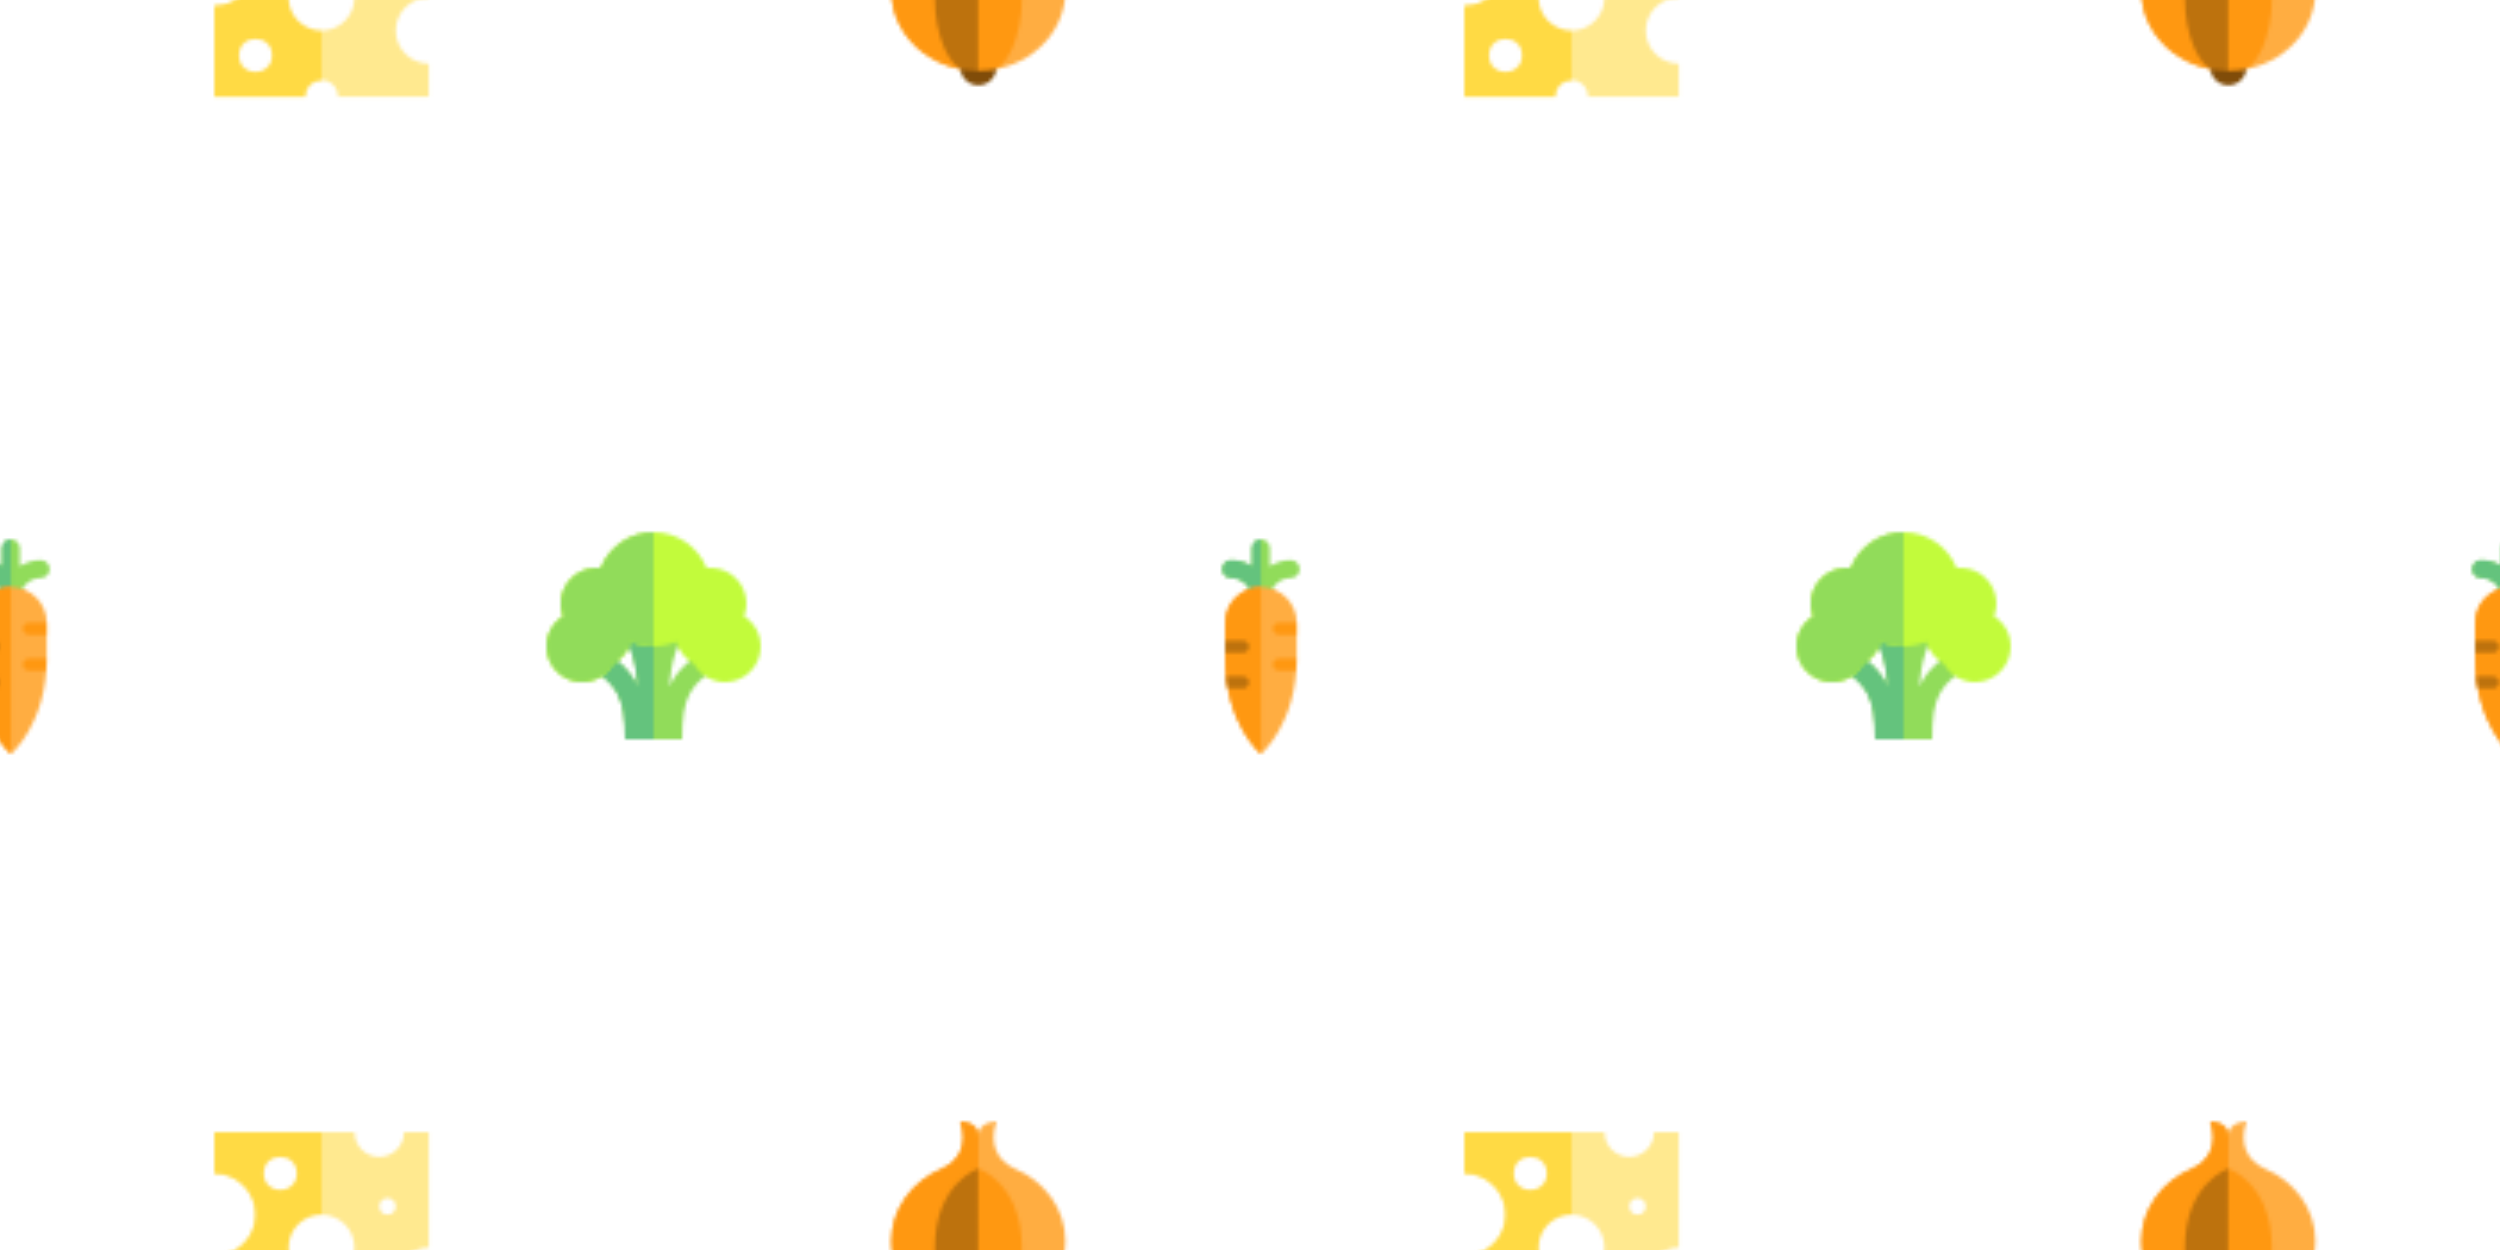 <svg xmlns="http://www.w3.org/2000/svg" xmlns:xlink="http://www.w3.org/1999/xlink" xmlns:fi="http://pattern.flaticon.com/" x="0" y="0" width="700" height="350" viewBox="0 0 700 350"><rect x="0px" y="0px" width="100%" height="100%" opacity="1" fill="#ffffff"/><defs><g transform="matrix(0.203 0 0 0.203 244 314)" id="L1_20"><path d="M197.304,64.896C172.336,53.472,162.533,29.901,172.5,0c0,0-25,0-25,20   c0-20-25-20-25-20c9.967,29.901,0.164,53.472-24.804,64.896C56.282,82.238,27.5,120.536,27.5,165c0,60.752,53.726,110,120,110   c66.273,0,120-49.248,120-110C267.5,120.536,238.719,82.238,197.304,64.896z" id="XMLID_1051_" fill="#ffad41"/><path d="M147.5,20c0-20-25-20-25-20c9.967,29.901,0.164,53.472-24.804,64.896   C56.282,82.238,27.5,120.536,27.5,165c0,60.752,53.726,110,120,110C147.5,213,147.5,36.374,147.5,20z" id="XMLID_1052_" fill="#ff9811"/><path d="M147.5,65c0,0-60,20-60,110c0,25.804,4.846,49.532,12.96,68.294   c10.991,25.409,27.977,37.144,47.04,37.144V65z" id="XMLID_1053_" fill="#bd720d"/><path d="M147.5,65c0,0,60,20,60,110c0,25.804-4.846,49.532-12.961,68.294   c-10.99,25.409-27.977,37.144-47.039,37.144V65z" id="XMLID_1054_" fill="#ff9811"/><path d="M122.639,272.63C123.953,285.201,134.581,295,147.5,295    s23.547-9.799,24.861-22.37c-8.021,1.55-16.337,2.37-24.861,2.37C138.975,275,130.66,274.179,122.639,272.63z" id="XMLID_1056_" fill="#804c09"/></g><g transform="matrix(0.231 0 0 0.231 60 317)" id="L1_21"><path d="M220,180c0-22.094,17.91-40,40-40V0h-30c0,16.568-13.432,30-30,30   s-30-13.432-30-30H0v50c27.614,0,50,22.386,50,50c0,27.613-22.386,50-50,50v110h110c0-11.047,8.955-20,20-20   c11.047,0,20,8.953,20,20h110v-40C237.91,220,220,202.09,220,180z" id="XMLID_1266_" fill="#ffe98f"/><path d="M130,240V0H0v50c27.614,0,50,22.386,50,50c0,27.613-22.386,50-50,50v110h110   C110,248.953,118.955,240,130,240z" id="XMLID_1267_" fill="#ffda44"/><circle cx="50" cy="210" r="20" id="XMLID_1268_" fill="#ffffff"/><circle cx="130" cy="140" r="40" id="XMLID_1269_" fill="#ffffff"/><circle cx="210" cy="90" r="10" id="XMLID_1270_" fill="#ffffff"/><circle cx="80" cy="50" r="20" id="XMLID_1271_" fill="#ffffff"/></g><g transform="matrix(0.2 0 0 0.2 153 148)" id="L1_22"><path d="M238.292,161.583c-35.567,17.784-55.474,36.416-66.304,59.652   c2.924-34.693,10.15-64.327,28.012-76.235h-50h-50c17.861,11.908,25.088,41.542,28.012,76.235   c-10.83-23.236-30.736-41.868-66.304-59.652l-13.416,26.833C101.081,214.811,110,238.179,110,295h80   c0-56.821,8.919-80.189,61.708-106.583L238.292,161.583z" id="XMLID_893_" fill="#91dc5a"/><path d="M150,145h-50c17.861,11.908,25.088,41.542,28.012,76.235   c-10.83-23.236-30.736-41.868-66.304-59.652l-13.416,26.833C101.081,214.811,110,238.179,110,295h40V145z" id="XMLID_894_" fill="#64c37d"/><path d="M276.742,122.761C278.841,117.24,280,111.257,280,105c0-27.614-22.386-50-50-50   c-1.931,0-3.832,0.121-5.706,0.333C212.507,25.844,183.696,5,150,5c-33.697,0-62.508,20.844-74.294,50.333   C73.832,55.121,71.931,55,70,55c-27.614,0-50,22.386-50,50c0,6.257,1.159,12.24,3.258,17.761C9.283,131.627,0,147.225,0,165   c0,27.614,22.386,50,50,50c18.949,0,35.436-10.544,43.917-26.083c11.731-6.403,20.603-17.373,24.252-30.516   C127.926,162.638,138.685,165,150,165c11.314,0,22.074-2.362,31.831-6.6c3.649,13.144,12.52,24.114,24.252,30.517   C214.564,204.456,231.051,215,250,215c27.614,0,50-22.386,50-50C300,147.225,290.717,131.627,276.742,122.761z" id="XMLID_895_" fill="#c2fb3b"/><path d="M150,5c-33.697,0-62.508,20.844-74.294,50.333C73.832,55.121,71.931,55,70,55   c-27.614,0-50,22.386-50,50c0,6.257,1.159,12.24,3.258,17.761C9.283,131.627,0,147.225,0,165c0,27.614,22.386,50,50,50   c18.949,0,35.436-10.544,43.917-26.083c11.731-6.403,20.603-17.373,24.252-30.516C127.926,162.638,138.685,165,150,165   C150,127.5,150,54,150,5z" id="XMLID_896_" fill="#91dc5a"/></g><g transform="matrix(0.167 0 0 0.167 -27 151)" id="L1_23"><path d="M230,35c-12.881,0-24.889,3.782-35,10.271V15c0-8.284-6.716-15-15-15   s-15,6.716-15,15v30.271C154.889,38.782,142.881,35,130,35c-8.284,0-15,6.716-15,15s6.716,15,15,15c19.299,0,35,15.701,35,35v23h30   v-23c0-19.299,15.701-35,35-35c8.284,0,15-6.716,15-15S238.284,35,230,35z" id="XMLID_879_" fill="#91dc5a"/><path d="M180,123c0,0,0-110.304,0-123c-8.284,0-15,6.716-15,15v30.271   C154.889,38.782,142.881,35,130,35c-8.284,0-15,6.716-15,15s6.716,15,15,15c19.299,0,35,15.701,35,35v23H180z" id="XMLID_880_" fill="#64c37d"/><path d="M240,200c0,110-60,160-60,160s-60-50-60-160v-60c0-33.137,26.863-60,60-60l0,0   c33.137,0,60,26.863,60,60V200z" id="XMLID_881_" fill="#ffad41"/><path d="M180,360c0,0-60-50-60-160v-60c0-33.137,26.863-60,60-60l0,0   C180,147,180,360,180,360z" id="XMLID_882_" fill="#ff9811"/><path d="M150,170h-30v20h30c5.523,0,10-4.477,10-10S155.523,170,150,170z" id="XMLID_883_" fill="#bd720d"/><path d="M210,160h30v-20h-30c-5.523,0-10,4.477-10,10S204.477,160,210,160z" id="XMLID_17_" fill="#ff9811"/><path d="M160,240c0-5.523-4.477-10-10-10h-28.446c0.735,6.961,1.714,13.624,2.89,20H150   C155.523,250,160,245.523,160,240z" id="XMLID_884_" fill="#bd720d"/><path d="M200,210c0,5.523,4.477,10,10,10h29.32c0.443-6.432,0.68-13.098,0.68-20h-30   C204.477,200,200,204.477,200,210z" id="XMLID_885_" fill="#ff9811"/></g></defs><g fi:class="KUsePattern"><pattern id="pattern_L1_20" width="350" height="350" patternUnits="userSpaceOnUse"><use xlink:href="#L1_20" x="-350" y="-350"/><use xlink:href="#L1_20" x="0" y="-350"/><use xlink:href="#L1_20" x="350" y="-350"/><use xlink:href="#L1_20" x="-350" y="0"/><use xlink:href="#L1_20" x="0" y="0"/><use xlink:href="#L1_20" x="350" y="0"/><use xlink:href="#L1_20" x="-350" y="350"/><use xlink:href="#L1_20" x="0" y="350"/><use xlink:href="#L1_20" x="350" y="350"/></pattern><rect x="0" y="0" width="100%" height="100%" fill="url(#pattern_L1_20)"/></g><g fi:class="KUsePattern"><pattern id="pattern_L1_21" width="350" height="350" patternUnits="userSpaceOnUse"><use xlink:href="#L1_21" x="-350" y="-350"/><use xlink:href="#L1_21" x="0" y="-350"/><use xlink:href="#L1_21" x="350" y="-350"/><use xlink:href="#L1_21" x="-350" y="0"/><use xlink:href="#L1_21" x="0" y="0"/><use xlink:href="#L1_21" x="350" y="0"/><use xlink:href="#L1_21" x="-350" y="350"/><use xlink:href="#L1_21" x="0" y="350"/><use xlink:href="#L1_21" x="350" y="350"/></pattern><rect x="0" y="0" width="100%" height="100%" fill="url(#pattern_L1_21)"/></g><g fi:class="KUsePattern"><pattern id="pattern_L1_22" width="350" height="350" patternUnits="userSpaceOnUse"><use xlink:href="#L1_22" x="-350" y="-350"/><use xlink:href="#L1_22" x="0" y="-350"/><use xlink:href="#L1_22" x="350" y="-350"/><use xlink:href="#L1_22" x="-350" y="0"/><use xlink:href="#L1_22" x="0" y="0"/><use xlink:href="#L1_22" x="350" y="0"/><use xlink:href="#L1_22" x="-350" y="350"/><use xlink:href="#L1_22" x="0" y="350"/><use xlink:href="#L1_22" x="350" y="350"/></pattern><rect x="0" y="0" width="100%" height="100%" fill="url(#pattern_L1_22)"/></g><g fi:class="KUsePattern"><pattern id="pattern_L1_23" width="350" height="350" patternUnits="userSpaceOnUse"><use xlink:href="#L1_23" x="-350" y="-350"/><use xlink:href="#L1_23" x="0" y="-350"/><use xlink:href="#L1_23" x="350" y="-350"/><use xlink:href="#L1_23" x="-350" y="0"/><use xlink:href="#L1_23" x="0" y="0"/><use xlink:href="#L1_23" x="350" y="0"/><use xlink:href="#L1_23" x="-350" y="350"/><use xlink:href="#L1_23" x="0" y="350"/><use xlink:href="#L1_23" x="350" y="350"/></pattern><rect x="0" y="0" width="100%" height="100%" fill="url(#pattern_L1_23)"/></g></svg>